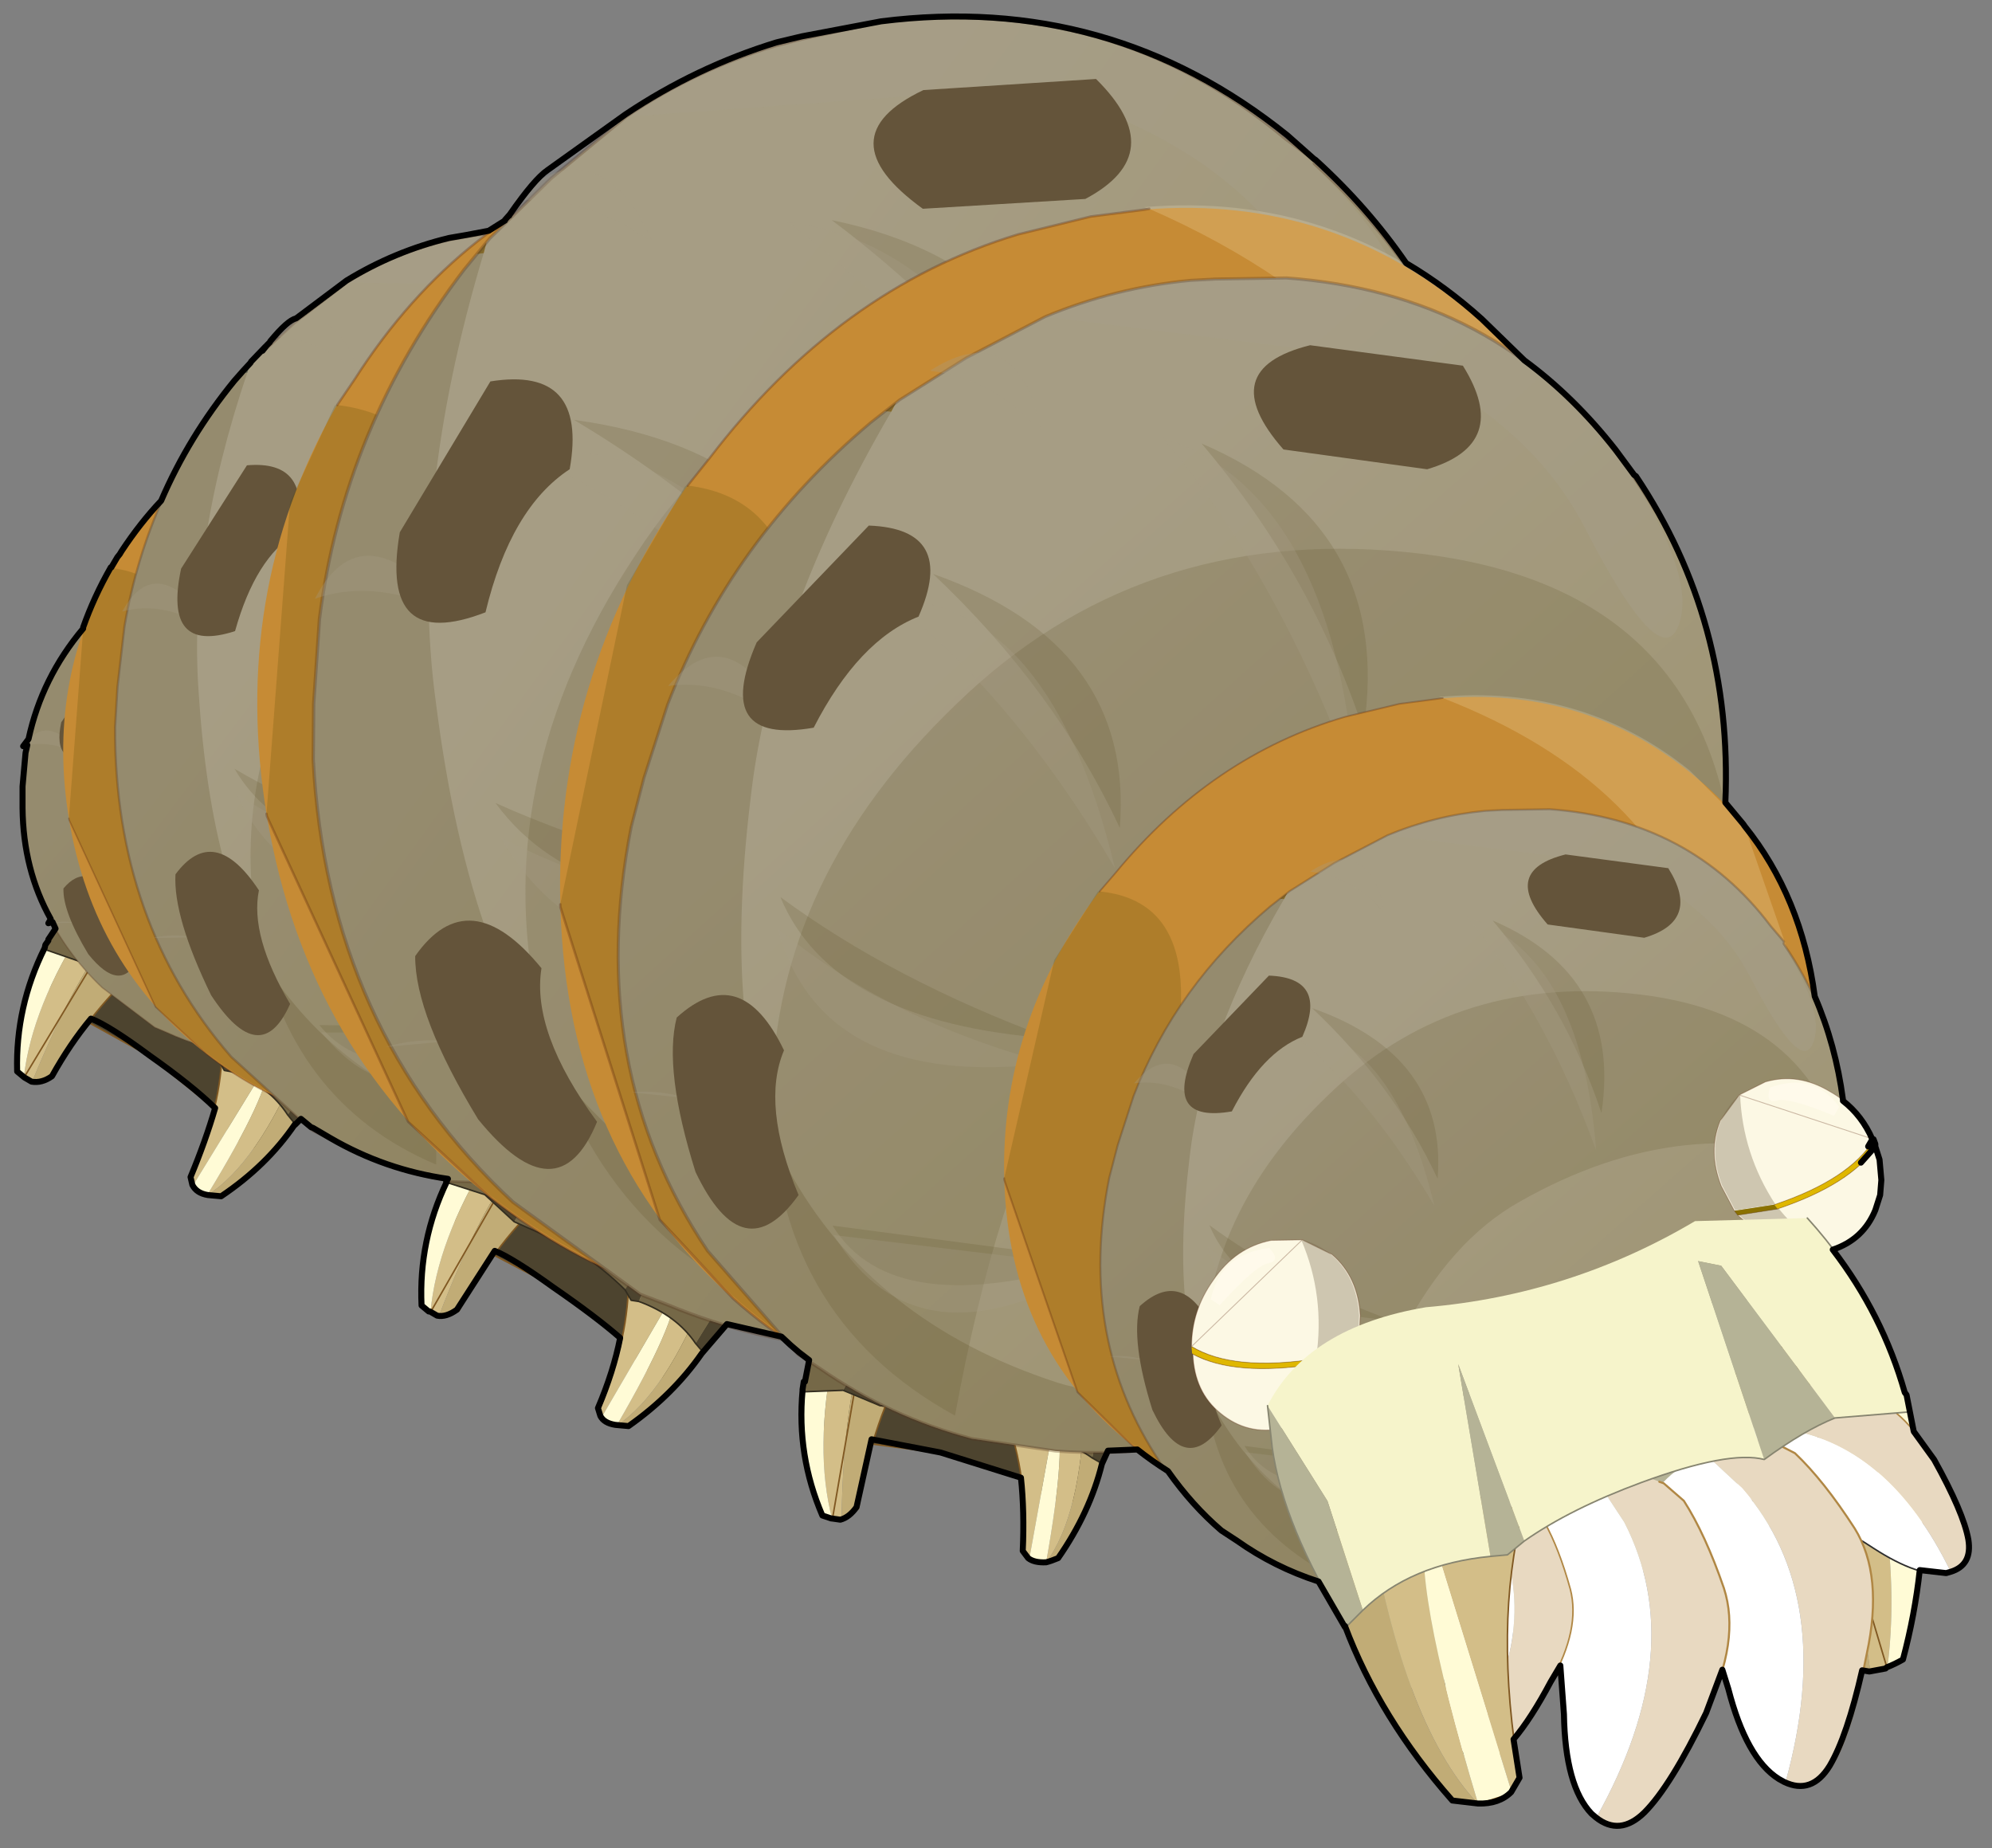 <svg width="166" height="154" xmlns="http://www.w3.org/2000/svg" xmlns:xlink="http://www.w3.org/1999/xlink"><rect width="100%" height="100%" fill="#808080" stroke="none"/><defs><g id="w" stroke-opacity="0" stroke-linejoin="round" stroke-linecap="round" stroke="#f0f" fill="none"><path d="M187.95-293.5v380h-380v-380h380" transform="translate(192.55 294)"/><path d="m187.95-293.5-190 190 190 190m-380-380 190 190L-192 86.5M92.95-38.4H-97" transform="translate(192.55 294)"/></g><g transform="translate(37.6 41.5)" id="y"><use xlink:href="#a" width="10.6" transform="matrix(.93 -.362 .362 .93 15.07 -8.699)" height="9.4"/><use xlink:href="#a" width="10.6" transform="matrix(.939 -.342 .342 .939 1.918 -1.348)" height="9.4"/><use xlink:href="#a" width="10.6" transform="translate(-9 1.6)" height="9.4"/><use xlink:href="#b" width="17.85" transform="matrix(.925 .044 -.027 .885 10.726 -22.747)" height="19.05"/><use xlink:href="#c" width="22.5" transform="matrix(.943 .165 -.164 .983 6.175 -28.407)" height="23.55"/><use xlink:href="#b" width="17.85" transform="matrix(1.468 .071 .006 1.628 -2.29 -32.977)" height="19.05"/><use xlink:href="#c" width="22.5" transform="matrix(1.54 .27 -.268 1.605 -12.467 -38.196)" height="23.55"/><use xlink:href="#b" width="17.85" transform="matrix(2.194 .274 -.118 2.254 -20.507 -41.525)" height="19.05"/><use xlink:href="#c" width="22.5" transform="matrix(1.582 .278 -.047 1.644 -25.55 -35.887)" height="23.55"/><use xlink:href="#b" width="17.85" transform="matrix(1.971 -.143 .394 2.002 -31.756 -29.483)" height="19.05"/><use xlink:href="#c" width="22.5" transform="matrix(1.175 .206 -.032 1.12 -31.002 -19.233)" height="23.55"/><use xlink:href="#b" width="17.85" transform="matrix(1.325 -.096 .265 1.345 -34.533 -12.631)" height="19.05"/><use xlink:href="#d" width="27.3" transform="translate(-37.6 -5.55)" height="26.9"/></g><g id="q"><path fill-rule="evenodd" fill="#4d442f" d="m-4.35-.8.75 3.5q1 .1 1.55-.65l2.85-.9L3.4.8q.7.1 1.4-.7l-.85-3.05Q.25-3.6-4.35-.8" transform="translate(5.3 4.7)"/><path stroke-width=".05" stroke-linejoin="round" stroke-linecap="round" stroke="#805822" fill="none" d="m.95 3.9.75 3.5q1 .1 1.55-.65l2.85-.9 2.6-.35q.7.1 1.4-.7l-.85-3.05Q5.55 1.1.95 3.9z"/><path fill-rule="evenodd" fill="#d3be88" d="M4.05 3.3h.3q.6-2.25-.05-5.45l-.9-.05q.6 2.1.65 5.5" transform="translate(5.3 4.7)"/><path fill-rule="evenodd" fill="#fffbd6" d="m4.35 3.3.3-.1q.9-2.1.6-4.35l-.95-1q.65 3.2.05 5.45" transform="translate(5.3 4.7)"/><path fill-rule="evenodd" fill="#c1ac76" d="M3.4-2.2q-.55.1-1.35.6Q3.1.3 3.5 2.95l.55.35Q4-.1 3.4-2.2" transform="translate(5.3 4.7)"/><path stroke-width=".05" stroke-linejoin="round" stroke-linecap="round" stroke="#805822" fill="none" d="M8.7 2.5q-.55.1-1.35.6Q8.4 5 8.8 7.65l.55.35h.25m.05 0 .3-.1q.9-2.1.6-4.35l-.95-1-.9-.05.95 5.5z"/><path fill-rule="evenodd" fill="#d3be88" d="m-2.05 4.6.15-.25Q-2 1.8-1.3 0-3-.95-3.85-.5q.1 3.65 1.25 5.2-.7-3.9-.3-4.8l.85 4.7" transform="translate(5.3 4.7)"/><path fill-rule="evenodd" fill="#fffbd6" d="M-2.05 4.6-2.9-.1q-.4.9.3 4.8l.55-.1" transform="translate(5.3 4.7)"/><path fill-rule="evenodd" fill="#c1ac76" d="M-2.6 4.7Q-3.75 3.15-3.85-.5q-.55.2-.75.9.15 2.2 1.6 4.2l.4.1" transform="translate(5.3 4.7)"/><path stroke-width=".05" stroke-linejoin="round" stroke-linecap="round" stroke="#805822" fill="none" d="M1.45 4.2q.85-.45 2.55.5-.7 1.8-.6 4.35l-.15.25m-1.8-5.1q-.55.2-.75.9.15 2.2 1.6 4.2l.4.1.55-.1"/><path fill-rule="evenodd" fill="#756847" d="M-4.1 1.3q.9-.65 2.2-.65l-.15-3.2.7 3Q-.5.05.7-.25L2.8-.4l-.7-3.4.4.15L4-.9l1.3.05Q5.05-2.7 4-4.25q-.75-.75-1.9-.2-2.2.95-4.55.85-2 .15-2.8 1.35L-4.5-.6l.4 1.9" transform="translate(5.3 4.7)"/><path fill-rule="evenodd" fill="#4d442f" d="m-5.25-2.25-.05.65q.05 1.35.85 3.1l.35-.2-.4-1.9-.75-1.65M-1.9.65l.25.05.3-.25-.7-3 .15 3.2M2.8-.4 4-.9 2.5-3.65l-.4-.15.7 3.4" transform="translate(5.3 4.7)"/><path stroke-width=".05" stroke-linejoin="round" stroke-linecap="round" stroke="#332d1f" fill="none" d="M.05 2.45 0 3.1q.05 1.35.85 3.1L1.2 6q.9-.65 2.2-.65l.25.05.3-.25q.85-.4 2.05-.7l2.1-.15 1.2-.5 1.3.05Q10.35 2 9.3.45 8.55-.3 7.4.25q-2.2.95-4.55.85-2 .15-2.8 1.35z"/></g><g id="b"><use xlink:href="#e" width="17.85" height="19.05"/><use xlink:href="#f" width="17.85" height="19.05"/></g><g id="f"><path fill-rule="evenodd" fill-opacity=".502" fill="#3f4622" d="m6-6.95-.05-.15.15.15H6" transform="translate(8.95 9.55)"/><path fill-rule="evenodd" fill="#7c562f" d="M-6.35 6.65h.05v.05l-.05-.05" transform="translate(8.95 9.55)"/><path fill-rule="evenodd" fill-opacity=".502" fill="#a69d87" d="m3.8-8.65-5.9.3q-2.35.85-3.55 2.45-1.8 2.4-1.85 1.35-.05-.85 1.6-2.6 2.45-2.4 5.9-2.4l1.15.1.4.05q1.2.2 2.25.75" transform="translate(8.95 9.55)"/><path fill-rule="evenodd" fill-opacity=".2" fill="#544418" d="M6-6.95h.1l.2.2Q8.2-4.7 8.7-2l.15 1.2.05.8q0 3.9-2.6 6.7L4.5 8.25l-.4.2q-1.3.7-2.7.95L0 9.5q-3.7 0-6.3-2.8v-.05Q-2 8.9.2 8.4q3.2-.75 5.05-3.1 1.5-1.9 1.8-5.9Q7.3-3.5 6-6.95" transform="translate(8.95 9.55)"/><path stroke-width=".05" stroke-opacity=".302" stroke-linejoin="round" stroke-linecap="round" stroke="#55341d" fill="none" d="m15.05 2.6-.15-.15-.05-.05-.95-.75L12.75.9m-9.7 1.5Q5.5 0 8.95 0l1.15.1.4.05q1.2.2 2.25.75m-9.7 1.5-.4.35v.05Q0 5.6 0 9.55l.05.95q.3 3.3 2.55 5.7M15.05 2.6l.2.2q1.9 2.05 2.4 4.75l.15 1.2.05.8q0 3.9-2.6 6.7l-1.8 1.55-.4.2q-1.3.7-2.7.95l-1.4.1q-3.7 0-6.3-2.8l-.05-.05"/><path fill-rule="evenodd" fill-opacity=".153" fill="#544418" d="M5.75 4.15q-.7 3.5-4 4.9.1-7.1-2.9-9.2-3.6-2.55-7.7-1.4Q-7.35-5.2-2.8-5.3 1.6-5.4 4-2.35q2.4 3 1.75 6.5" transform="translate(8.95 9.55)"/><path fill-rule="evenodd" fill-opacity=".153" fill="#544418" d="M6.25.95Q5 2.9 1.4 2.9 4.15 2.15 6.25.95m-1.9 5.2q-1.3 1.5-4.4.25l4.4-.25M.95-.55Q1.3-3.5 4.8-4.4 2.45-2.7.95-.55M-2.7-2.4q.15-3.3 3.55-4.4-2.2 1.95-3.55 4.4" transform="translate(8.95 9.55)"/><path fill-rule="evenodd" fill-opacity=".302" fill="#a69d87" d="M5.45-3.95Q3.1-2.55.9.1q1.9-4.2 4.55-4.05M4.3 6.3q-1.8 2.1-4.35.2l4.35-.2m1.9-4.85Q4.95 4 1.35 3.3 4.1 2.8 6.2 1.45m-4.7-8.3Q-.85-4.75-2.75-1.5q1.3-4.65 4.25-5.35m4-.8q-1.05.05-2 .85l.2-.45q.75-1.25 1.8-.4M8.75-2.3q-.95-.2-2.05.5l.4-.5q1-1.05 1.65 0m-.7 6.55q-.85-.15-2 .4l.4-.35 1.6-.05" transform="translate(8.95 9.55)"/><path fill-rule="evenodd" fill="#64543a" d="M4.9-3.7Q4.55-5.15 6-5.1l1.45 2q.4 1.7-1.2 1.3Q5.8-3.25 4.9-3.7m-7.8-2.95q-1.3-.5-.25-1.7L-.6-8.5q1.5.5.1 1.7l-2.4.15M5.7 3.4Q6.7 2 7.55 3q.05.85-.8 2.45Q5.65 7 5 5.7q.9-1.4.7-2.3" transform="translate(8.95 9.55)"/></g><g id="c"><use xlink:href="#g" width="22.5" height="23.55"/><use xlink:href="#h" width="22.5" height="23.55"/></g><g id="h"><path fill-rule="evenodd" fill-opacity=".2" fill="#544600" d="M8.4-7.85h.05L9.7-6.1l1.55 6.05V0L9.4 6.5 7.95 8.25q-2.75 2.9-6.45 3.4Q9.8 6.6 7.25-.1 4.75-6.8 8.4-7.85" transform="translate(11.25 11.75)"/><path fill-rule="evenodd" fill-opacity=".2" fill="#fff2c8" d="M-9.4 6.5-11.25 0v-.05L-9.4-6.5l1.45-1.85q2.9-3.05 6.85-3.4l-.1.05q-11.7 7-5 21.5l-1.75-1.55L-9.4 6.5" transform="translate(11.25 11.75)"/><path stroke-width=".05" stroke-opacity=".302" stroke-linejoin="round" stroke-linecap="round" stroke="#57240d" fill="none" d="M22.5 11.7v.05l-1.85 6.5-1.45 1.8q-2.75 2.9-6.45 3.4l-1.5.1q-3.5-.05-6.2-1.95L3.3 20.05l-1.45-1.8L0 11.75v-.05M10.05.05h.1l1.1-.05 1.5.1q3.7.45 6.45 3.35l.45.45"/><path fill-rule="evenodd" fill-opacity=".2" fill="#fff2c8" d="M3.95-2.6q-7-1.65-13.1.3-.6-1.8.65-2.2 3.95-3.3 12.1-.3 2.75 1.4.35 2.2" transform="translate(11.25 11.75)"/></g><g transform="translate(13.3 9.4)" id="d"><use xlink:href="#i" width="8.2" transform="matrix(-.671 .009 .143 .615 12.542 -3.441)" height="10.15"/><use xlink:href="#i" width="8.2" transform="matrix(.555 .3 -.365 .472 -6.887 -9.387)" height="10.15"/><use xlink:href="#j" width="19.2" transform="translate(-10.5 -1.5)" height="12.75"/><use xlink:href="#k" width="20.65" transform="matrix(.985 .17 -.17 .985 -10.98 .495)" height="13.7"/><use xlink:href="#l" width="20.9" transform="translate(-10.1 -4.7)" height="19.7"/></g><g id="i"><use xlink:href="#m" width="8.2" height="10.15"/><use xlink:href="#n" width="8.2" height="10.15"/></g><g id="n"><path fill-rule="evenodd" fill="#8a7100" d="M3.85-.5v.3L2 .55v-.3L3.85-.5" transform="translate(4.35 6.1)"/><path fill-rule="evenodd" fill="#dfb700" d="M-4.05.1-4.1.05l-.1-.35Q-1.9 1 2 .25v.3h-.05q-3.75.7-6-.45" transform="translate(4.35 6.1)"/><path stroke-width=".05" stroke-opacity=".302" stroke-linejoin="round" stroke-linecap="round" stroke="#57230c" fill="none" d="m4.3.1 1.6.75Q7.4 2 7.95 4.05L8.2 5.6v.3l-.4 1.95Q7.1 9.5 5.65 10m.7-3.65q-3.9.75-6.2-.55m.15.4q2.25 1.15 6 .45h.05L8.2 5.9M5.65 10l-.2.05q-1.6.4-3.15-.75Q.8 8.2.3 6.2m-.15-.4q-.4-1.9.3-3.5Q1.15.55 2.8.15L4.3.1.15 5.8z"/><path fill-rule="evenodd" fill-opacity=".353" fill="#7a6d51" d="M3.8-.5 1.95.25Q1.7-3.05-.1-6q.8.15 1.6.75Q3-4.1 3.55-2.05L3.8-.5m0 .3-.4 1.95Q2.7 3.4 1.25 3.9q.65-1.35.7-3.35L3.8-.2" transform="translate(4.35 6.1)"/><path fill-rule="evenodd" fill="#fffaeb" d="M-3.8-2.8q-.05-2.4 2.25-2.75.7.65.15.8-.6.1-1.9 2.25l-.5-.3" transform="translate(4.35 6.1)"/></g><g id="j"><path fill-rule="evenodd" fill="#b5b396" d="m8.7 4.65-2.4 6.6q-2 0-2.9-1.5-1.85-1.1-5.3-2.5-4.15-1.7-4.95-1.35-1.45 0-2.6-1.6l2.4-5.75Q.35-1.9 8.7 4.65" transform="translate(10.5 1.5)"/><path stroke-width=".05" stroke-linejoin="round" stroke-linecap="round" stroke="#878570" fill="none" d="m19.2 6.15-2.4 6.6q-2 0-2.9-1.5-1.85-1.1-5.3-2.5-4.15-1.7-4.95-1.35-1.45 0-2.6-1.6L3.45.05q7.4-.45 15.75 6.1z"/><path fill-rule="evenodd" fill="#d3be88" d="m-8.8 10.7-.5-.1h-.05Q-9.95 6-7.9 0l1.7.05q-1.7 4-2.6 10.65" transform="translate(10.5 1.5)"/><path fill-rule="evenodd" fill="#fffbd6" d="m-9.35 10.6-.5-.3Q-11.1 6.05-10 1.7-9.1.3-7.9 0q-2.05 6-1.45 10.6" transform="translate(10.5 1.5)"/><path fill-rule="evenodd" fill="#c1ac76" d="M-6.2.05Q-5.05.4-3.65 1.6-6.2 5-7.6 10.1q-.55.6-1.2.6.9-6.65 2.6-10.65" transform="translate(10.5 1.5)"/><path stroke-width=".05" stroke-linejoin="round" stroke-linecap="round" stroke="#805822" fill="none" d="M4.3 1.55q1.15.35 2.55 1.55Q4.3 6.5 2.9 11.6q-.55.6-1.2.6l-.5-.1m-.05 0-.5-.3Q-.6 7.55.5 3.2q.9-1.4 2.1-1.7l1.7.05L1.15 12.1z"/></g><g transform="translate(10.35 6.85)" id="k"><use xlink:href="#o" width="7.15" transform="translate(-10.35 -6.85)" height="6.95"/><use xlink:href="#o" width="7.15" transform="rotate(-41.356 -5.527 13.073) scale(1.335)" height="6.95"/><use xlink:href="#o" width="7.15" transform="matrix(.762 -1.095 1.095 .762 -5.051 1.53)" height="6.95"/><use xlink:href="#o" width="7.15" transform="rotate(-58.653 .602 -.472) scale(.997)" height="6.95"/></g><g id="u"><path fill-rule="evenodd" fill="#e8d9c1" d="m-.5 1.15-.5.1-.75.15Q-5.1 2.45-6.4 6.95q-.75-.1-.75-.9 0-.95.7-2.8Q-5.8 1.4-4.6.8-3.35.2-2.4 0l.65.05.1.05Q-1.1.3-.5 1.15" transform="translate(7.15)"/><path fill-rule="evenodd" fill="#fff" d="M-6.4 6.95q1.3-4.5 4.65-5.55l.75-.15.5-.1.35.75q.4 1.05-.3 1.65l-.7.4-.6.2q-1.25.6-2.3 1.6-1.3 1.2-2.2 1.2h-.15" transform="translate(7.15)"/><path stroke-width=".05" stroke-linejoin="round" stroke-linecap="round" stroke="#b08744" fill="none" d="M5.5.1 5.4.05 4.75 0q-.95.2-2.2.8-1.2.6-1.85 2.45Q0 5.1 0 6.05q0 .8.75.9"/><path stroke-width=".05" stroke-linejoin="round" stroke-linecap="round" stroke="#2d2d2d" fill="none" d="M.75 6.95H.9q.9 0 2.2-1.2 1.05-1 2.3-1.6l.6-.2.7-.4"/></g><g id="l"><path fill-rule="evenodd" fill="#d3be88" d="m2.85 14.65-.25-.5q.85-4.95-.1-8.65Q6 4.1 7.6 5.1 6.5 12.3 3.95 15 6.2 7.55 5.6 5.75l-2.75 8.9" transform="translate(10.1 4.7)"/><path fill-rule="evenodd" fill="#fffbd6" d="m2.85 14.65 2.75-8.9q.6 1.8-1.65 9.25l-1.1-.35" transform="translate(10.1 4.7)"/><path fill-rule="evenodd" fill="#c1ac76" d="M3.95 15Q6.5 12.3 7.6 5.1q1 .55 1.3 2-.95 4.2-4.15 7.8l-.8.1" transform="translate(10.1 4.7)"/><path stroke-width=".05" stroke-linejoin="round" stroke-linecap="round" stroke="#805822" fill="none" d="M17.7 9.8q-1.6-1-5.1.4.95 3.7.1 8.65l.25.5M17.7 9.8q1 .55 1.3 2-.95 4.2-4.15 7.8l-.8.1-1.1-.35"/><path fill-rule="evenodd" fill="#f6f4cb" d="M7.7 8.7Q6.15 7.2 3.55 6.95L4.6.7 2.45 6.45q-1.5-1.05-3.8-1.9-2.85-1.05-4-.75l2.15-6.45-.75.15-3.7 4.95-2.45-.2q.85-3.55 3.35-6.3l3.65.1q4.05 2.4 8.75 2.8 3.85.65 5.15 3.2l-1.95 3.1L7.7 8.7" transform="translate(10.1 4.7)"/><path fill-rule="evenodd" fill="#b5b396" d="m10.8 2.05-.15 1.35q-.35 2.55-2.4 5.85L7.7 8.7l1.15-3.55 1.95-3.1m-7.25 4.9L3 6.9l-.55-.45L4.6.7 3.55 6.95m-8.9-3.15q-1.3-.95-2.3-1.35l3.7-4.95.75-.15-2.15 6.45" transform="translate(10.1 4.7)"/><path stroke-width=".05" stroke-linejoin="round" stroke-linecap="round" stroke="#878570" fill="none" d="m20.9 6.75-.15 1.35q-.35 2.55-2.4 5.85l-.55-.55q-1.55-1.5-4.15-1.75l-.55-.05-.55-.45q-1.5-1.05-3.8-1.9-2.85-1.05-4-.75-1.3-.95-2.3-1.35L0 6.95Q.85 3.4 3.35.65"/></g><use xlink:href="#p" width="100" height="40" id="x"/><use xlink:href="#q" width="10.6" height="9.4" id="a"/><use xlink:href="#r" width="17.85" height="19.05" id="e"/><use xlink:href="#s" width="22.5" height="23.55" id="g"/><use xlink:href="#t" width="8.2" height="10.15" id="m"/><use xlink:href="#u" width="7.15" height="6.95" id="o"/><path fill-rule="evenodd" fill-opacity="0" fill="#f0f" d="M100 40H0V0h100v40" id="p"/><path fill-rule="evenodd" fill="url(#v)" d="M6-6.95h.1l.2.2Q8.2-4.7 8.7-2l.15 1.2.05.8q0 3.9-2.6 6.7L4.5 8.25l-.4.2q-1.3.7-2.7.95L0 9.5q-3.7 0-6.3-2.8v-.05h-.05Q-8.6 4.25-8.9.95L-8.95 0q0-3.95 2.65-6.75v-.05l.4-.35q2.45-2.4 5.9-2.4l1.15.1.4.05q1.2.2 2.25.75l1.15.75.95.75.05.05.05.15" transform="translate(8.95 9.55)" id="r"/><path fill-rule="evenodd" fill="#c68b35" d="m7.95-8.3.5.5q2.8 3.3 2.8 7.8 0 4.85-3.3 8.3-2.75 2.9-6.45 3.4l-1.5.1q-3.5-.05-6.2-1.95L-7.95 8.3q-3.3-3.45-3.3-8.3 0-4.85 3.3-8.3 2.9-3.05 6.85-3.4l1.1-.05 1.5.1q3.7.45 6.45 3.35" transform="translate(11.25 11.75)" id="s"/><path fill-rule="evenodd" fill="#fcf8e4" d="M1.8-4.25q1.5 1.15 2.05 3.2L4.1.5l-1.85.75Q-1.65 2-3.95.7q-.4-1.9.3-3.5.7-1.75 2.35-2.15L.2-5l1.6.75M4.1.8l-.4 1.95Q3 4.4 1.55 4.9l-.2.05q-1.6.4-3.15-.75-1.5-1.1-2-3.1 2.25 1.15 6 .45h.05L4.1.8" transform="translate(4.1 5.1)" id="t"/><path stroke-width=".5" stroke-linejoin="round" stroke-linecap="round" stroke="#000" fill="none" d="m50.95 8.4-6.5 4.65q-1.1.75-3.15 3.7l-.05.1.05-.1-.4.45v.05l-1.35.85-1.85.35-1.45.25q-4.55 1.1-8.55 3.55l-4.2 3.15q-.7.15-2.15 1.9l-.05.1-.25.25-.35.45.25-.35-1.2 1.25-.05.1-.6.65-.75.85q-3.8 4.65-6.1 10-1.75 1.85-3.3 4.2l-.15.25-.2.25-.5.85h-.05q-1.4 2.45-2.3 5v.1q-3.45 4.1-4.55 9.2l-.45.6.35-.1-.15.65-.25 2.8v1.8q.05 5.15 2.35 9.25l-.2.35.35-.1.25.55-.6.9v.1l-.25.35-.05.25Q.1 82.75.25 88.15l.6.5.6.35q.85.15 1.7-.45 1.5-2.7 3.25-4.8 1.55.6 4.85 3.05 3.55 2.5 5.5 4.4-.8 2.75-2.05 5.75l.15.65q.35.7 1.3.85l1.1.1q3.8-2.55 6.15-6v.05l.5-.5.85.7.15.05 1.45.85q4.55 2.65 9.8 3.4l-.15.25h.05q-2.35 4.9-2.1 10.3l.6.5h.1l.6.35q.75.15 1.65-.5l3.15-4.9q1.5.6 4.9 3.05 3.55 2.45 5.55 4.2-.55 2.8-1.85 5.85l.2.65q.3.6 1.25.75l1.1.1q3.7-2.6 6.1-6.05l2.1-2.45 4.55 1.05.75.7.7.6.85.65-.35 1.8h-.1l-.1.65v.1q-.5 5.4 1.65 10.4l.75.25h.05l.7.1q.75-.2 1.35-1.05l1.25-5.65 5.75 1.1 6.7 2.1q.3 2.8.15 6.1l.45.6q.5.4 1.5.35.4-.1 1-.35 2.65-3.8 3.65-7.85l.5-1.1 2.45-.1q1.2.95 2.55 1.8 2 2.85 4.45 4.95l1.3.85q3.1 2.2 6.8 3.4l2.2 3.8v-.1q2.9 7.7 8.95 14.55l2.15.25q1.75.05 2.75-.95l.7-1.2-.5-3.2q1.45-1.7 3.1-4.8l.8-1.35.3 4.05q.1 6 2.3 8.3l.35.3q2 1.6 4.05-.4 2.2-2.2 5.15-8.3l1.35-3.6.5 1.6q1.5 5.8 4.2 7.5.2.1.45.25 2.3 1.1 3.8-1.35 1.45-2.45 2.7-7.95l.6.1 1.35-.25.1-.1q.65-.25 1.35-.65 1-3.75 1.4-7.45l2.2.25.35-.1q1.85-.55 1.5-2.7-.4-2.25-2.85-6.65l-1.7-2.35-.6-3.05-.15-.2q-1.85-6.5-6-11.9 2.55-.85 3.55-3.3l.4-1.25.1-1.25-.15-1.7-.35-1.1-1.2 1.35 1.2-1.35v-.2l-.15-.4-.45.6.35-.6q-.85-1.95-2.45-3.2v-.1q-.6-4.55-2.35-8.6-1.1-8.3-5.85-14.2l-.1-.15-1.5-1.8q.65-15.1-7.45-27.2l-.15-.1-1.55-2.1q-3.45-4.4-7.6-7.45l-3.55-3.45q-3-2.7-6.3-4.65-3.2-4.65-7.55-8.6l-.15-.1-2.2-1.95Q91.3-1.75 72.25.65l-6.6 1.25-2.1.5q-6.7 2.05-12.6 6z" id="z"/><linearGradient y2=".919" y1=".299" x2=".056" x1=".717" spreadMethod="pad" id="v"><stop stop-color="#a69d84" offset="0"/><stop stop-color="#9d926e" offset="1"/></linearGradient></defs><path fill="none" d="M-1-1h168v156H-1z"/><use x="88.129" y="192.876" xlink:href="#w" width="381" transform="translate(-192.55 -294)" height="381"/><use x="36.943" y="80.854" xlink:href="#x" width="100" transform="translate(-113.75 -133.55) scale(2.385)" height="40"/><use x="-34.382" y="75.248" xlink:href="#y" width="65.95" transform="matrix(-2.563 0 0 2.563 79.275 -197.222)" height="62.85"/><use x="88.129" y="192.876" xlink:href="#z" width="163.15" transform="translate(-86.95 -191.75)" height="151.25"/></svg>